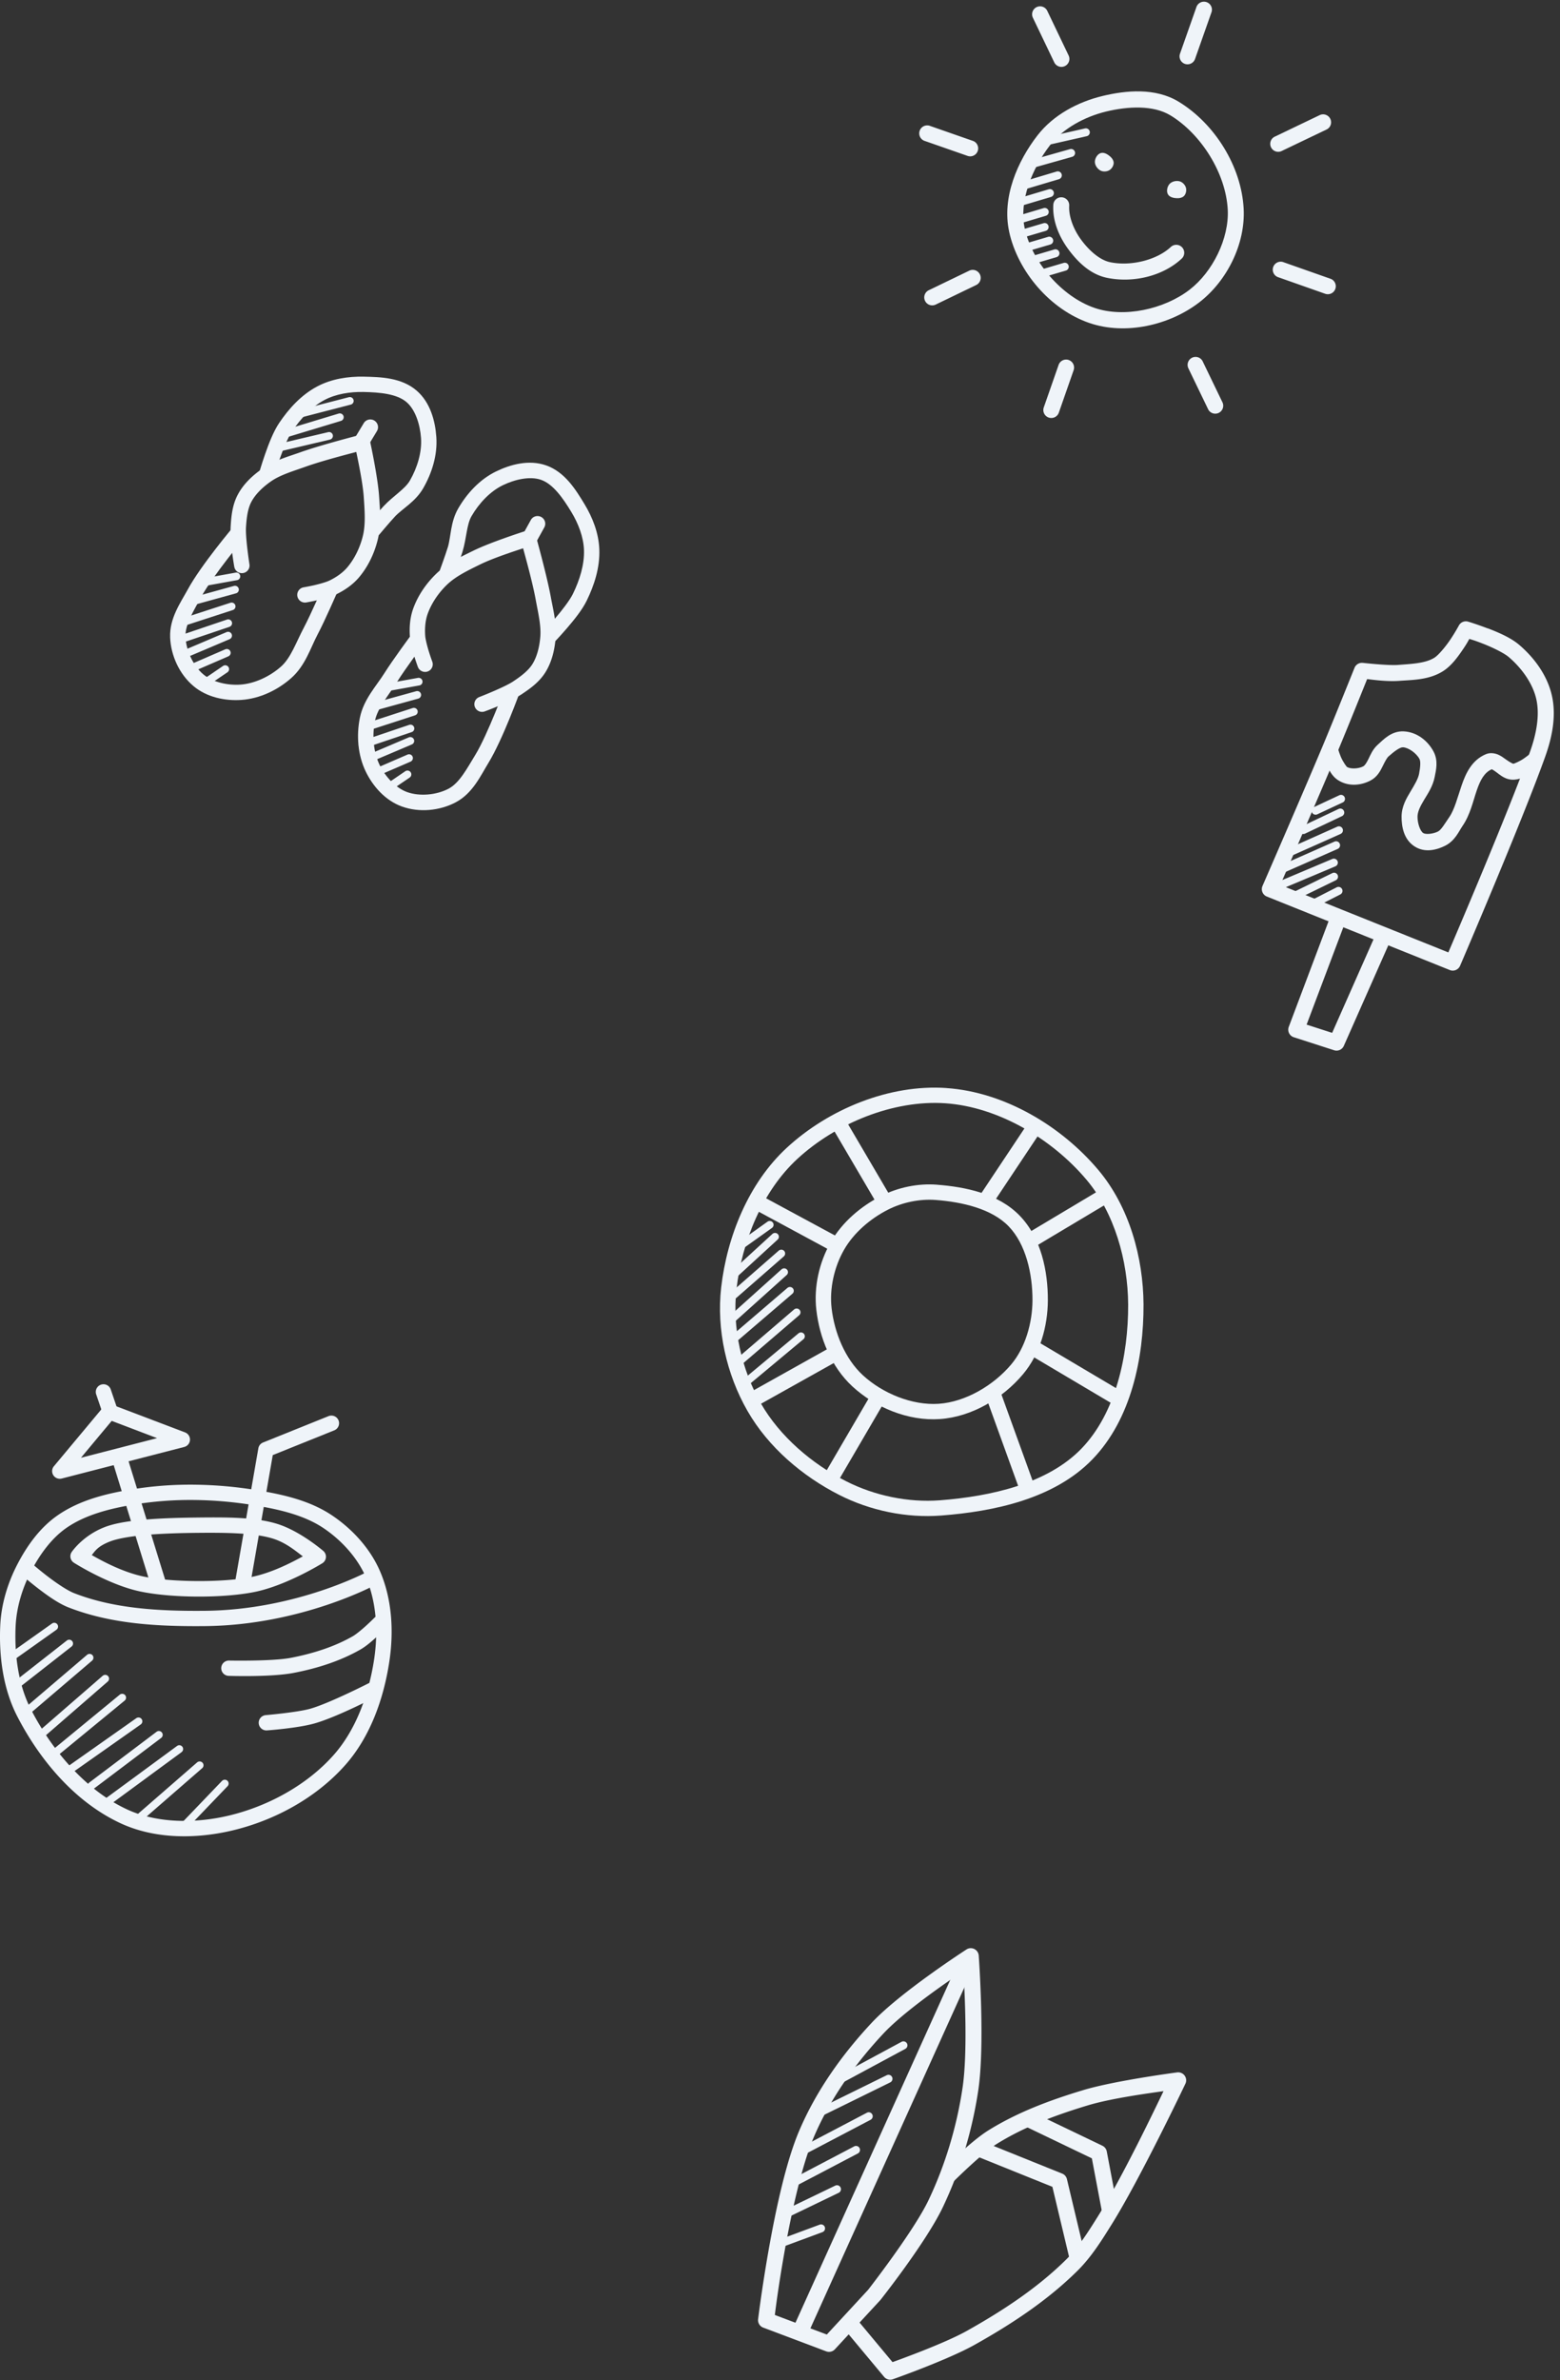 <svg xmlns="http://www.w3.org/2000/svg" xmlns:xlink="http://www.w3.org/1999/xlink" viewBox="0 0 221 337"><rect x="0" y="0" width="221" height="337" fill="#333333" stroke="none"/><g fill="#EFF4F9" transform="translate(0 .24)"><use xlink:href="#a"/><use xlink:href="#b"/><use xlink:href="#c"/><use xlink:href="#d"/><use xlink:href="#e"/><use xlink:href="#f"/><use xlink:href="#g"/><use xlink:href="#h"/><use xlink:href="#i"/><use xlink:href="#j"/><use xlink:href="#k"/><use xlink:href="#l"/><use xlink:href="#m"/><use xlink:href="#n"/><use xlink:href="#o"/><use xlink:href="#p"/><use xlink:href="#q"/><use xlink:href="#r"/><use xlink:href="#s"/><use xlink:href="#t"/><use xlink:href="#u"/><use xlink:href="#v"/><use xlink:href="#w"/><use xlink:href="#x"/><use xlink:href="#y"/><use xlink:href="#z"/><use xlink:href="#A"/><use xlink:href="#B"/><use xlink:href="#C"/><use xlink:href="#D"/><use xlink:href="#E"/><use xlink:href="#F"/><use xlink:href="#G"/><use xlink:href="#H"/><use xlink:href="#I"/><use xlink:href="#J"/><use xlink:href="#K"/><use xlink:href="#L"/><use xlink:href="#M"/><use xlink:href="#N"/><use xlink:href="#O"/><use xlink:href="#P"/><use xlink:href="#Q"/><use xlink:href="#R"/><use xlink:href="#S"/><use xlink:href="#T"/><use xlink:href="#U"/><use xlink:href="#V"/><use xlink:href="#W"/><use xlink:href="#X"/><use xlink:href="#Y"/><use xlink:href="#Z"/><use xlink:href="#aa"/><use xlink:href="#ab"/><use xlink:href="#ac"/><use xlink:href="#ad"/><use xlink:href="#ae"/><use xlink:href="#af"/><use xlink:href="#ag"/><use xlink:href="#ah"/><use xlink:href="#ai"/><use xlink:href="#aj"/><use xlink:href="#ak"/><use xlink:href="#al"/><use xlink:href="#am"/><use xlink:href="#an"/><use xlink:href="#ao"/><use xlink:href="#ap"/><use xlink:href="#aq"/><use xlink:href="#ar"/><use xlink:href="#as"/><use xlink:href="#at"/><use xlink:href="#au"/><use xlink:href="#av"/><use xlink:href="#aw"/><use xlink:href="#ax"/><use xlink:href="#ay"/><use xlink:href="#az"/><use xlink:href="#aA"/><use xlink:href="#aB"/><use xlink:href="#aC"/><use xlink:href="#aD"/><use xlink:href="#aE"/><use xlink:href="#aF"/><use xlink:href="#aG"/><use xlink:href="#aH"/><use xlink:href="#aI"/><use xlink:href="#aJ"/><use xlink:href="#aK"/><use xlink:href="#aL"/><use xlink:href="#aM"/><use xlink:href="#aN"/><use xlink:href="#aO"/><use xlink:href="#aP"/><use xlink:href="#aQ"/><use xlink:href="#aR"/><use xlink:href="#aS"/><use xlink:href="#aT"/><use xlink:href="#aU"/><use xlink:href="#aV"/><use xlink:href="#aW"/><use xlink:href="#aX"/><use xlink:href="#aY"/></g><defs><path id="a" fill-rule="evenodd" d="M27.612 209.976a51.353 51.353 0 0 0-8.972.669c-3.57.592-7.386 1.507-10.524 3.704-2.505 1.754-4.31 4.315-5.65 6.891-1.382 2.663-2.3 5.669-2.432 8.712-.19 4.308.388 8.919 2.433 12.869 3.197 6.177 8.184 12.128 14.667 15.117 4.847 2.235 10.633 2.2 15.68 1.02 6.025-1.407 11.954-4.618 16.089-9.279 3.587-4.045 5.46-9.458 6.249-14.643.638-4.192.415-8.772-1.302-12.775-1.39-3.241-3.917-5.991-6.79-7.925-3.165-2.131-6.964-2.963-10.502-3.556a58.154 58.154 0 0 0-8.946-.804Zm-.026 2.167c2.888.033 5.778.3 8.61.775 3.452.578 6.938 1.392 9.644 3.213 2.565 1.727 4.819 4.212 6.006 6.98 1.506 3.51 1.744 7.72 1.153 11.604-.745 4.898-2.536 9.932-5.73 13.533-3.776 4.257-9.34 7.29-14.952 8.602-4.69 1.096-10.04 1.074-14.268-.876-5.862-2.703-10.613-8.283-13.647-14.143-1.802-3.483-2.368-7.741-2.19-11.786.116-2.668.935-5.393 2.19-7.81 1.24-2.385 2.884-4.652 4.969-6.113 2.684-1.878 6.175-2.767 9.627-3.34a49.377 49.377 0 0 1 8.588-.639Z"/><path id="b" fill-rule="evenodd" d="M3.632 220.779a1.092 1.092 0 0 0-.967.732 1.081 1.081 0 0 0 .317 1.169s1.02.906 2.348 1.93c1.328 1.024 2.925 2.176 4.377 2.743 6.151 2.403 12.921 2.703 19.33 2.646 13.557-.122 24.043-5.791 24.043-5.791a1.088 1.088 0 0 0 .589-1.072 1.08 1.08 0 0 0-.787-.936 1.079 1.079 0 0 0-.84.103s-10.068 5.412-23.026 5.528c-6.323.057-12.813-.271-18.513-2.497-.974-.38-2.573-1.464-3.837-2.439a46.903 46.903 0 0 1-2.234-1.833 1.096 1.096 0 0 0-.8-.283Z"/><path id="c" fill-rule="evenodd" d="M53.77 228.5c-.283.011-.55.131-.745.335 0 0-.491.496-1.132 1.079-.64.584-1.46 1.259-1.91 1.516-2.65 1.515-5.697 2.465-8.776 3.06-2.63.509-8.746.385-8.746.385a1.09 1.09 0 0 0-1.119 1.054 1.083 1.083 0 0 0 1.06 1.114s5.967.206 9.222-.423c3.241-.626 6.512-1.635 9.444-3.311.794-.454 1.61-1.165 2.297-1.791a33.285 33.285 0 0 0 1.212-1.16 1.078 1.078 0 0 0-.185-1.688 1.1 1.1 0 0 0-.623-.166v-.004Z"/><path id="d" fill-rule="evenodd" d="M52.884 237.873c-.17.005-.338.05-.489.132 0 0-5.685 2.906-8.423 3.687-1.834.524-6.317.91-6.317.91a1.094 1.094 0 0 0-.743.377 1.08 1.08 0 0 0 .12 1.529c.22.187.505.28.794.257 0 0 4.35-.306 6.746-.99 3.3-.942 8.831-3.848 8.831-3.848a1.082 1.082 0 0 0-.519-2.054Z"/><path id="e" fill-rule="evenodd" d="M28.199 214.624c-2.002.021-4.563.063-7.002.245-2.44.182-4.73.476-6.381 1.118-3.147 1.224-4.67 3.535-4.67 3.535a1.078 1.078 0 0 0 .331 1.507s4.903 3.127 9.41 4.072c4.42.927 11.7.965 16.16.067 4.55-.915 9.614-4.068 9.614-4.068a1.09 1.09 0 0 0 .514-.844 1.081 1.081 0 0 0-.386-.909s-3.212-2.771-6.424-3.793c-3.12-.992-7.168-.966-11.162-.931l-.004.001Zm.021 2.167c3.979-.035 7.918.022 10.482.83 1.827.581 3.156 1.72 4.199 2.502-1.654.908-4.455 2.352-7.283 2.921-3.966.797-11.351.76-15.28-.063-2.943-.618-5.844-2.188-7.338-3.04.468-.555.798-1.23 2.607-1.934 1.184-.46 3.398-.798 5.752-.974 2.353-.175 4.876-.225 6.861-.242Z"/><path id="f" fill-rule="evenodd" d="m17.815 205.366-2.08.639 5.65 18.288 2.08-.64-5.65-18.287Z"/><path id="g" fill-rule="evenodd" d="M46.912 200.193a1.096 1.096 0 0 0-.392.084l-9.256 3.725a1.085 1.085 0 0 0-.664.822l-3.339 19.168a1.078 1.078 0 0 0 .184.809 1.092 1.092 0 0 0 1.964-.441l3.233-18.575 8.695-3.497a1.088 1.088 0 0 0 .679-1.227 1.083 1.083 0 0 0-1.104-.868Z"/><path id="h" fill-rule="evenodd" d="M15.446 198.571a1.097 1.097 0 0 0-.8.394l-7.01 8.399a1.079 1.079 0 0 0 .438 1.698c.214.084.449.098.672.042l17.356-4.471a1.083 1.083 0 0 0 .114-2.061l-10.345-3.929a1.121 1.121 0 0 0-.425-.072Zm.378 2.371 6.428 2.443-10.784 2.777 4.356-5.22Z"/><path id="i" fill-rule="evenodd" d="M14.616 195.757a1.08 1.08 0 0 0-.86.476 1.08 1.08 0 0 0-.123.971l.885 2.599a1.09 1.09 0 0 0 2.125-.271 1.077 1.077 0 0 0-.062-.423l-.884-2.599a1.084 1.084 0 0 0-1.08-.753Z"/><path id="j" fill-rule="evenodd" d="M7.648 229.529a.554.554 0 0 0-.285.106l-6.355 4.5a.548.548 0 0 0-.215.565.544.544 0 0 0 .654.407.554.554 0 0 0 .195-.087l6.35-4.504a.544.544 0 0 0 .205-.624.543.543 0 0 0-.549-.363Z"/><path id="k" fill-rule="evenodd" d="M9.741 231.925a.548.548 0 0 0-.28.119l-7.22 5.652a.536.536 0 0 0-.213.583.544.544 0 0 0 .886.268l7.219-5.652a.543.543 0 0 0 .174-.633.543.543 0 0 0-.566-.337Z"/><path id="l" fill-rule="evenodd" d="M12.66 233.936a.543.543 0 0 0-.332.134l-8.76 7.472a.54.54 0 0 0 .313.958.536.536 0 0 0 .399-.137l8.758-7.471a.54.54 0 0 0-.379-.956Z"/><path id="m" fill-rule="evenodd" d="M14.871 236.903a.551.551 0 0 0-.332.139l-9.048 7.852a.547.547 0 0 0-.198.374.537.537 0 0 0 .304.533.54.54 0 0 0 .61-.09l9.047-7.852a.544.544 0 0 0 .157-.617.542.542 0 0 0-.54-.339Z"/><path id="n" fill-rule="evenodd" d="M17.292 239.587a.55.55 0 0 0-.336.128l-9.912 8.141a.54.54 0 0 0 .294.959.545.545 0 0 0 .4-.122l9.911-8.14a.54.54 0 0 0-.357-.966Z"/><path id="o" fill-rule="evenodd" d="M19.589 242.94a.54.54 0 0 0-.29.102l-10.205 7.183a.56.56 0 0 0-.222.351.542.542 0 0 0 .852.534l10.205-7.184a.54.54 0 0 0-.34-.986Z"/><path id="p" fill-rule="evenodd" d="M22.511 244.853a.544.544 0 0 0-.34.115l-9.529 7.184a.542.542 0 1 0 .66.863l9.528-7.183a.543.543 0 0 0-.319-.979Z"/><path id="q" fill-rule="evenodd" d="M25.408 246.864a.544.544 0 0 0-.34.115l-10.303 7.565a.532.532 0 0 0-.222.355.543.543 0 0 0 .869.516l10.303-7.568a.545.545 0 0 0 .203-.601.54.54 0 0 0-.51-.382Z"/><path id="r" fill-rule="evenodd" d="M28.305 249.163a.544.544 0 0 0-.387.138l-8.372 7.282a.53.53 0 0 0-.198.373.538.538 0 0 0 .132.402.545.545 0 0 0 .781.042l8.376-7.282a.541.541 0 0 0-.332-.955Z"/><path id="s" fill-rule="evenodd" d="M31.815 251.749a.548.548 0 0 0-.37.173l-6.16 6.418a.542.542 0 1 0 .787.749l6.16-6.417a.542.542 0 0 0-.417-.923Z"/><path id="t" fill-rule="evenodd" d="M51.921 61.45a1.093 1.093 0 0 0-.852-.13s-5.634 1.446-8.507 2.474c-1.713.613-3.684 1.132-5.425 2.343-1.329.924-2.629 2.112-3.453 3.667-.776 1.463-.918 3.06-1.005 4.464-.135 2.16.51 5.735.51 5.735a1.088 1.088 0 0 0 .828.882 1.09 1.09 0 0 0 1.131-.422 1.079 1.079 0 0 0 .188-.81s-.58-3.738-.486-5.241c.083-1.34.244-2.624.755-3.587.59-1.114 1.63-2.103 2.782-2.906 1.334-.927 3.099-1.433 4.917-2.083 2.262-.81 5.962-1.766 7.17-2.083.243 1.182.924 4.368 1.06 6.39.134 1.969.278 3.876-.138 5.541-.398 1.594-1.144 3.151-2.172 4.382-.65.777-1.571 1.421-2.566 1.901-.426.206-1.395.483-2.195.664-.8.18-1.449.288-1.449.288a1.088 1.088 0 0 0-.878.827 1.083 1.083 0 0 0 .141.82 1.096 1.096 0 0 0 1.106.496s.705-.122 1.568-.316c.863-.195 1.866-.44 2.662-.825 1.198-.578 2.375-1.369 3.285-2.458 1.27-1.52 2.134-3.358 2.604-5.242.534-2.134.333-4.267.201-6.21-.19-2.804-1.297-7.86-1.297-7.86a1.09 1.09 0 0 0-.487-.697l.002-.004Z"/><path id="u" fill-rule="evenodd" d="M59.022 55.065c-2.16-1.862-5.128-1.925-7.485-1.975-2.2-.047-4.546.303-6.59 1.382-2.288 1.208-4.054 3.175-5.413 5.199-.805 1.2-1.463 2.92-1.98 4.4-.517 1.479-.861 2.7-.861 2.7l2.092.596s.33-1.164.823-2.575c.493-1.411 1.185-3.087 1.737-3.91 1.232-1.836 2.797-3.525 4.626-4.49 1.6-.845 3.602-1.173 5.531-1.132 2.308.049 4.724.257 6.102 1.445 1.242 1.07 1.905 3.156 2.04 5.074.142 1.997-.52 4.19-1.575 6.022-.704 1.223-2.326 2.134-3.739 3.643-.868.927-2.375 2.735-2.375 2.735l1.677 1.393s1.539-1.84 2.293-2.645l-.004-.002c1.076-1.149 2.922-2.104 4.034-4.035 1.226-2.129 2.042-4.687 1.86-7.255-.16-2.268-.847-4.893-2.793-6.57Z"/><path id="v" fill-rule="evenodd" d="M33.103 74.298s-4.63 5.48-6.484 8.892c-1.027 1.887-2.627 4.098-2.515 6.814L24.101 90c.105 2.571 1.299 5.209 3.306 6.9 1.895 1.597 4.488 2.119 6.796 1.96 2.63-.182 5.146-1.405 7.056-3.093 2-1.768 2.73-4.27 3.721-6.147 1.071-2.026 2.793-6.003 2.793-6.003l-1.998-.87s-1.75 4.027-2.718 5.856c-1.126 2.13-1.848 4.301-3.245 5.536-1.585 1.4-3.725 2.413-5.763 2.554-1.846.127-3.947-.357-5.24-1.447-1.45-1.222-2.452-3.392-2.532-5.323-.072-1.749 1.15-3.66 2.255-5.693 1.58-2.908 6.245-8.536 6.245-8.536l-1.674-1.397Z"/><path id="w" fill-rule="evenodd" d="M53.011 59.298a1.092 1.092 0 0 0-.825-.113 1.081 1.081 0 0 0-.661.502l-1.285 2.132a1.08 1.08 0 0 0 .057 1.205 1.093 1.093 0 0 0 1.522.234c.115-.085.212-.19.285-.312l1.288-2.136a1.078 1.078 0 0 0-.058-1.224 1.095 1.095 0 0 0-.323-.288Z"/><path id="x" fill-rule="evenodd" d="M75.389 75a1.093 1.093 0 0 0-.862-.083s-4.933 1.57-7.456 2.808c-1.748.857-3.696 1.75-5.277 3.278-1.396 1.35-2.556 3.017-3.238 4.876-.488 1.333-.584 2.747-.486 4.075.065.88.354 1.872.617 2.717s.51 1.516.51 1.516a1.094 1.094 0 0 0 1.763.422 1.082 1.082 0 0 0 .277-1.174s-.23-.616-.474-1.398c-.244-.783-.489-1.762-.523-2.233-.082-1.102.015-2.223.363-3.174.552-1.505 1.528-2.93 2.709-4.071 1.234-1.193 2.957-2.022 4.73-2.89 1.819-.893 4.918-1.897 6.064-2.277.329 1.205 1.351 4.886 1.781 7.25.346 1.9.79 3.682.654 5.3-.118 1.4-.456 2.795-1.125 3.863-.579.923-1.61 1.705-2.73 2.447-1.254.832-4.782 2.2-4.782 2.2a1.081 1.081 0 0 0-.407 1.757 1.083 1.083 0 0 0 .76.345c.142.005.285-.018.418-.068 0 0 3.418-1.23 5.222-2.426 1.173-.778 2.484-1.699 3.363-3.102.935-1.492 1.313-3.211 1.45-4.824.178-2.114-.358-4.08-.684-5.87-.546-3.002-2.11-8.604-2.11-8.604a1.09 1.09 0 0 0-.525-.665l-.002.004Z"/><path id="y" fill-rule="evenodd" d="M77.353 65.649c-2.425-.847-5.042-.13-7.086.865-2.315 1.127-4.123 3.114-5.353 5.239-1.117 1.929-1.02 4.005-1.477 5.51l-.004-.001c-.32 1.056-1.144 3.308-1.144 3.308l2.044.756s.813-2.21 1.181-3.424c.601-1.98.579-3.839 1.286-5.06 1.06-1.83 2.627-3.5 4.427-4.376 1.729-.841 3.867-1.31 5.415-.77 1.718.6 3.106 2.588 4.303 4.562 1 1.65 1.716 3.548 1.785 5.357.078 2.066-.602 4.265-1.576 6.251-.437.89-1.542 2.326-2.518 3.459-.975 1.133-1.818 2-1.818 2l1.563 1.514s.885-.909 1.907-2.096c1.023-1.187 2.183-2.617 2.82-3.915 1.074-2.188 1.894-4.702 1.796-7.287-.087-2.31-.957-4.516-2.097-6.398-1.222-2.016-2.76-4.555-5.454-5.494Z"/><path id="z" fill-rule="evenodd" d="m73.657 97.711-2.047-.751s-2.542 6.853-4.27 9.676c-1.208 1.974-2.252 3.988-3.803 4.8-1.712.897-4.092 1.114-5.875.469-1.591-.575-3.061-2.153-3.874-3.815-.896-1.835-1.09-4.194-.67-6.267.371-1.828 1.89-3.539 3.172-5.58 1.1-1.751 3.713-5.28 3.713-5.28l-1.753-1.296s-2.586 3.484-3.804 5.424c-1.13 1.798-2.932 3.68-3.463 6.296-.507 2.498-.307 5.288.85 7.656 1.016 2.079 2.764 4.064 5.095 4.907 2.468.892 5.35.607 7.628-.587l-.004-.002c2.409-1.261 3.523-3.752 4.644-5.585 2.028-3.311 4.459-10.061 4.459-10.061l.002-.004Z"/><path id="A" fill-rule="evenodd" d="M76.663 72.954a1.09 1.09 0 0 0-.828-.082 1.081 1.081 0 0 0-.64.524l-1.207 2.183a1.082 1.082 0 0 0-.09.825 1.092 1.092 0 0 0 1.998.226l1.204-2.179a1.08 1.08 0 0 0-.102-1.223 1.093 1.093 0 0 0-.335-.274Z"/><path id="B" fill-rule="evenodd" d="M33.74 80.888a.546.546 0 0 0-.354-.052l-4.962.894a.54.54 0 0 0-.209.98.547.547 0 0 0 .408.088l4.962-.894a.542.542 0 0 0 .154-1.016Z"/><path id="C" fill-rule="evenodd" d="M33.548 82.767a.545.545 0 0 0-.406-.045l-6.61 1.825a.542.542 0 0 0 .082 1.065.545.545 0 0 0 .214-.02l6.609-1.825a.541.541 0 0 0 .111-1Z"/><path id="D" fill-rule="evenodd" d="M33.044 85.13a.546.546 0 0 0-.405-.024l-7.115 2.31a.541.541 0 0 0-.074 1.001.546.546 0 0 0 .416.033l7.111-2.313a.54.54 0 0 0 .067-1.008Z"/><path id="E" fill-rule="evenodd" d="M32.557 87.503a.546.546 0 0 0-.408-.016l-6.768 2.287a.54.54 0 0 0-.068 1.009.547.547 0 0 0 .424.017l6.764-2.288a.54.54 0 0 0 .296-.795.547.547 0 0 0-.24-.214Z"/><path id="F" fill-rule="evenodd" d="M32.554 89.27a.547.547 0 0 0-.46-.01l-6.182 2.623a.54.54 0 0 0 .012 1.004.548.548 0 0 0 .417-.003l6.182-2.624a.541.541 0 0 0 .03-.99Z"/><path id="G" fill-rule="evenodd" d="M32.367 91.704a.547.547 0 0 0-.459-.005l-5.04 2.178a.542.542 0 0 0 .23 1.042.544.544 0 0 0 .207-.046l5.037-2.181a.54.54 0 0 0 .025-.988Z"/><path id="H" fill-rule="evenodd" d="M32.149 94.013a.544.544 0 0 0-.555.041l-2.376 1.615a.54.54 0 0 0-.14.754.547.547 0 0 0 .756.144l2.377-1.614a.539.539 0 0 0 .15-.754.547.547 0 0 0-.212-.186Z"/><path id="I" fill-rule="evenodd" d="M49.816 56.045a.546.546 0 0 0-.407-.044l-7.484 1.936a.542.542 0 1 0 .278 1.05l7.48-1.938a.541.541 0 0 0 .133-1.004Z"/><path id="J" fill-rule="evenodd" d="M48.428 58.373a.545.545 0 0 0-.454-.057l-7.999 2.42a.542.542 0 0 0 .107 1.06c.071.007.143 0 .212-.02l7.999-2.42a.541.541 0 0 0 .135-.983Z"/><path id="K" fill-rule="evenodd" d="M46.889 61.004a.546.546 0 0 0-.406-.054l-6.64 1.563a.542.542 0 0 0 .031 1.075c.074.008.15 0 .22-.021l6.64-1.563a.542.542 0 0 0 .155-1Z"/><path id="L" fill-rule="evenodd" d="M59.557 95.793a.546.546 0 0 0-.354-.051l-4.961.894a.54.54 0 0 0-.21.98.546.546 0 0 0 .408.088l4.962-.894a.54.54 0 0 0 .155-1.017Z"/><path id="M" fill-rule="evenodd" d="M59.366 97.672a.546.546 0 0 0-.407-.044l-6.609 1.825a.542.542 0 1 0 .295 1.045l6.61-1.825a.54.54 0 0 0 .11-1Z"/><path id="N" fill-rule="evenodd" d="M58.861 100.035a.546.546 0 0 0-.404-.023l-7.115 2.31a.53.53 0 0 0-.316.27.543.543 0 0 0 .242.731.546.546 0 0 0 .415.032l7.112-2.312a.541.541 0 0 0 .066-1.008Z"/><path id="O" fill-rule="evenodd" d="M58.375 102.409a.545.545 0 0 0-.409-.016l-6.767 2.286a.547.547 0 0 0-.324.272.538.538 0 0 0 .082.608.538.538 0 0 0 .384.181.554.554 0 0 0 .213-.034l6.764-2.289a.537.537 0 0 0 .296-.794.545.545 0 0 0-.24-.214Z"/><path id="P" fill-rule="evenodd" d="M58.371 104.176a.551.551 0 0 0-.46-.011l-6.181 2.624a.542.542 0 0 0 .012 1.004.554.554 0 0 0 .417-.003l6.181-2.625a.54.54 0 0 0 .031-.989Z"/><path id="Q" fill-rule="evenodd" d="M58.184 106.61a.55.55 0 0 0-.458-.006l-5.04 2.179a.546.546 0 0 0-.33.507.547.547 0 0 0 .559.535.552.552 0 0 0 .208-.047l5.036-2.18a.546.546 0 0 0 .332-.485.541.541 0 0 0-.307-.503Z"/><path id="R" fill-rule="evenodd" d="M57.967 108.919a.545.545 0 0 0-.555.041l-2.376 1.615a.535.535 0 0 0-.228.347.542.542 0 0 0 .436.635.544.544 0 0 0 .408-.084l2.376-1.615a.538.538 0 0 0 .151-.753.54.54 0 0 0-.212-.186Z"/><path id="S" fill-rule="evenodd" d="M132.741 167.499c-2.711-.208-5.52.381-7.929 1.604-2.853 1.45-5.494 3.69-7.121 6.528-1.633 2.849-2.419 6.311-2.042 9.597.451 3.928 2.093 8.057 5.105 10.832 3.238 2.985 7.9 4.931 12.387 4.623 4.555-.312 8.92-2.945 11.783-6.346 2.428-2.883 3.5-6.804 3.523-10.443.015-4.116-.926-8.836-3.978-11.997-3.037-3.147-7.706-4.086-11.728-4.394v-.004Zm-.17 2.163c3.794.291 7.932 1.255 10.324 3.734 2.436 2.523 3.387 6.72 3.374 10.485-.021 3.215-1.016 6.694-3.012 9.064-2.509 2.979-6.478 5.315-10.269 5.575-3.736.256-7.946-1.459-10.754-4.047-2.499-2.304-4.022-5.993-4.424-9.491-.318-2.768.369-5.836 1.77-8.28 1.364-2.38 3.695-4.386 6.219-5.668 2.045-1.039 4.497-1.546 6.772-1.372Z"/><path id="T" fill-rule="evenodd" d="M134.077 153.813c-8.116-.556-16.689 2.999-22.597 8.441-5.443 5.014-8.484 12.588-9.312 19.79-.684 5.955.75 12.302 3.722 17.483 2.948 5.139 7.782 9.246 13.009 11.9 4.375 2.221 9.509 3.293 14.421 2.916 7.47-.572 16.022-2.348 21.457-7.975 5.473-5.667 7.25-14.32 7.223-21.911-.041-6.661-2.022-13.842-6.402-19.041-5.235-6.214-13.284-11.034-21.521-11.599v-.004Zm-.149 2.159c7.475.512 15.118 5.04 19.998 10.833 3.948 4.686 5.858 11.424 5.896 17.661.026 7.24-1.757 15.37-6.615 20.399-4.789 4.959-12.814 6.765-20.057 7.32-4.476.342-9.249-.652-13.26-2.689-4.897-2.486-9.422-6.363-12.107-11.044-2.739-4.777-4.074-10.726-3.449-16.162.778-6.772 3.696-13.902 8.626-18.444 5.477-5.046 13.604-8.379 20.968-7.874Z"/><path id="U" fill-rule="evenodd" d="m119.439 157.737-1.88 1.096 7.079 12.057 1.88-1.097-7.079-12.056Z"/><path id="V" fill-rule="evenodd" d="m145.907 158.364-7.487 11.243 1.812 1.198 7.487-11.243-1.812-1.198Z"/><path id="W" fill-rule="evenodd" d="m155.917 168.193-10.89 6.502 1.123 1.859 10.89-6.503-1.123-1.858Z"/><path id="X" fill-rule="evenodd" d="m146.554 189.457-1.115 1.862 12.796 7.586 1.115-1.863-12.796-7.585Z"/><path id="Y" fill-rule="evenodd" d="m141.577 196.39-2.051.733 4.901 13.546 2.05-.732-4.9-13.547Z"/><path id="Z" fill-rule="evenodd" d="m123.412 197.161-6.806 11.65 1.88 1.088 6.807-11.65-1.881-1.088Z"/><path id="aa" fill-rule="evenodd" d="m118.376 190.121-12.115 6.773 1.063 1.892 12.115-6.773-1.063-1.892Z"/><path id="ab" fill-rule="evenodd" d="m107.367 168.798-1.038 1.905 11.298 6.096 1.038-1.905-11.298-6.096Z"/><path id="ac" fill-rule="evenodd" d="M109.064 172.638a.547.547 0 0 0-.345.106l-4.56 3.251a.546.546 0 0 0-.123.758.542.542 0 0 0 .355.218.543.543 0 0 0 .406-.095l4.56-3.251a.544.544 0 0 0 .212-.599.542.542 0 0 0-.505-.388Z"/><path id="ad" fill-rule="evenodd" d="M109.8 174.331a.552.552 0 0 0-.383.147l-6.058 5.554a.56.56 0 0 0-.176.378.56.56 0 0 0 .033.21.563.563 0 0 0 .111.181.563.563 0 0 0 .38.175.562.562 0 0 0 .393-.144l6.057-5.554a.537.537 0 0 0 .15-.596.544.544 0 0 0-.507-.351Z"/><path id="ae" fill-rule="evenodd" d="M110.642 176.702a.537.537 0 0 0-.327.139l-7.828 6.841a.526.526 0 0 0-.2.374.543.543 0 0 0 .915.442l7.831-6.84a.544.544 0 0 0 .156-.621.537.537 0 0 0-.547-.335Z"/><path id="af" fill-rule="evenodd" d="M111.097 179.343a.553.553 0 0 0-.383.143l-7.691 6.909a.539.539 0 0 0-.038.766.545.545 0 0 0 .77.038l7.691-6.909a.542.542 0 0 0-.043-.847.55.55 0 0 0-.306-.1Z"/><path id="ag" fill-rule="evenodd" d="M111.871 181.985a.542.542 0 0 0-.327.134l-8.304 7.112a.528.528 0 0 0-.195.372.542.542 0 0 0 .906.449l8.303-7.112a.54.54 0 0 0-.383-.955Z"/><path id="ah" fill-rule="evenodd" d="M112.824 185.033a.541.541 0 0 0-.331.134l-8.372 7.18a.538.538 0 0 0-.055.766.543.543 0 0 0 .769.055l8.372-7.18a.54.54 0 0 0-.383-.955Z"/><path id="ai" fill-rule="evenodd" d="M113.445 188.419a.545.545 0 0 0-.331.132l-7.964 6.638a.544.544 0 1 0 .698.834l7.963-6.638a.542.542 0 0 0-.366-.966Z"/><path id="aj" fill-rule="evenodd" d="M210.773 88.742c-1.514-.585-2.783-.963-2.783-.963a1.13 1.13 0 0 0-1.318.548s-.492.922-1.2 1.977c-.708 1.055-1.7 2.227-2.259 2.578-1.273.797-3.172.874-5.149 1.024-1.438.11-4.989-.29-4.989-.29l.012.005a1.13 1.13 0 0 0-1.191.681s-2.946 7.334-4.462 10.956c-2.789 6.659-8.581 19.945-8.581 19.945a1.118 1.118 0 0 0-.009.878 1.126 1.126 0 0 0 .623.619l25.92 10.406c.273.11.579.109.851-.004.273-.112.491-.326.607-.597 0 0 8.776-20.432 12.051-29.587.96-2.684 1.645-5.806.922-8.81-.676-2.809-2.495-5.246-4.591-7.038-1.187-1.015-2.934-1.759-4.448-2.344l-.006.016Zm-.815 2.105c1.422.55 3.084 1.349 3.793 1.954 1.81 1.547 3.341 3.663 3.867 5.849.559 2.321.028 5.052-.856 7.523-3.091 8.641-11.01 27.101-11.581 28.436l-23.807-9.553c.56-1.287 5.479-12.566 8.134-18.908 1.43-3.414 3.816-9.357 4.17-10.238.819.1 2.851.38 4.553.25 1.872-.141 4.183-.108 6.181-1.36 1.219-.765 2.156-2.082 2.932-3.237.479-.714.584-.941.812-1.34.446.14.822.244 1.802.624Z"/><path id="ak" fill-rule="evenodd" d="M195.054 131.693 188.722 146l-3.619-1.165 5.622-14.901-2.112-.799-6.036 16.012a1.127 1.127 0 0 0 .709 1.474l5.709 1.84a1.125 1.125 0 0 0 1.38-.618l6.745-15.238-2.066-.912Z"/><path id="al" fill-rule="evenodd" d="M216.844 106.416s-.437.381-1.008.77c-.571.388-1.341.707-1.448.714l-.008-.003c-.033.01-.485-.199-1.091-.64-.304-.221-.639-.474-1.086-.666-.45-.183-1.102-.301-1.709-.044-1.975.829-2.839 2.689-3.426 4.401-.587 1.712-1.008 3.42-1.742 4.488-.684.994-1.152 1.831-1.626 2.065-.722.355-1.739.427-2.076.211-.431-.276-.816-1.368-.81-2.325.005-.695.377-1.451.925-2.364.549-.913 1.258-1.945 1.513-3.282.176-.924.536-2.268-.176-3.588-.811-1.513-2.351-2.75-4.212-2.839-1.745-.084-2.869 1.16-3.659 1.865-.749.669-1.059 1.474-1.349 2.063-.291.589-.519.911-.738 1.027-.664.352-1.774.389-2.28.095-.07-.028-.606-.758-.899-1.475-.293-.717-.463-1.364-.463-1.364l-2.185.562s.197.779.557 1.659c.36.88.761 1.924 1.846 2.56l.004.002c1.44.843 3.147.658 4.474-.044.955-.505 1.386-1.368 1.71-2.025.324-.658.585-1.161.827-1.377.832-.743 1.619-1.314 2.046-1.294.782.038 1.893.825 2.335 1.651.187.346.125 1.16-.054 2.096-.141.742-.651 1.576-1.229 2.54-.579.965-1.241 2.093-1.25 3.513-.009 1.404.29 3.243 1.847 4.241 1.452.931 3.112.496 4.296-.088 1.433-.706 1.965-2.052 2.486-2.809 1.097-1.594 1.488-3.49 2.018-5.036.521-1.52 1.086-2.535 2.132-3.001.121.049.349.2.625.403.568.412 1.333 1.154 2.572 1.072 1.085-.069 1.877-.627 2.571-1.1.695-.473 1.225-.938 1.225-.938l-1.484-1.699-.001.003Z"/><path id="am" fill-rule="evenodd" d="M190.15 112.333a.564.564 0 0 0-.421.029l-3.573 1.666a.565.565 0 1 0 .478 1.023l3.573-1.667a.56.56 0 0 0 .216-.858.57.57 0 0 0-.273-.193Z"/><path id="an" fill-rule="evenodd" d="M190.046 114.271a.564.564 0 0 0-.423.033l-5.189 2.455a.544.544 0 0 0-.191.126.565.565 0 0 0 .452.961.583.583 0 0 0 .219-.068l5.189-2.455a.56.56 0 0 0 .25-.222.56.56 0 0 0-.034-.637.57.57 0 0 0-.273-.193Z"/><path id="ao" fill-rule="evenodd" d="M189.872 116.789a.566.566 0 0 0-.422.019l-6.606 2.944a.566.566 0 0 0-.17.93.568.568 0 0 0 .625.102l6.606-2.944a.557.557 0 0 0 .343-.537.57.57 0 0 0-.376-.514Z"/><path id="ap" fill-rule="evenodd" d="M189.466 118.908a.566.566 0 0 0-.422.019l-7.985 3.525a.542.542 0 0 0-.181.126.575.575 0 0 0-.158.403.57.57 0 0 0 .361.514.563.563 0 0 0 .433-.011l7.985-3.525a.557.557 0 0 0 .343-.537.57.57 0 0 0-.376-.514Z"/><path id="aq" fill-rule="evenodd" d="M189.158 121.372a.56.56 0 0 0-.424.012l-8.366 3.523a.573.573 0 0 0-.312.306.564.564 0 0 0 .751.733l8.365-3.522a.563.563 0 0 0-.014-1.052Z"/><path id="ar" fill-rule="evenodd" d="M189.156 123.351a.57.57 0 0 0-.421.038l-5.701 2.78a.57.57 0 0 0-.196.125.575.575 0 0 0-.167.424.568.568 0 0 0 .856.461l5.701-2.78a.563.563 0 0 0-.072-1.048Z"/><path id="as" fill-rule="evenodd" d="M189.777 125.356a.563.563 0 0 0-.422.042l-3.653 1.863a.561.561 0 0 0-.281.329.562.562 0 0 0 .362.713.569.569 0 0 0 .432-.034l3.652-1.862a.561.561 0 0 0 .317-.557.568.568 0 0 0-.407-.494Z"/><path id="at" fill-rule="evenodd" d="M166.96 14.151c-3.277-1.987-7.431-1.611-10.8-.794-3.434.833-6.917 2.656-9.166 5.551-2.858 3.679-5.083 8.81-4.033 13.639l-.005-.002c1.235 5.682 5.824 11.032 11.349 12.94 5.127 1.77 11.38.33 15.596-2.918 3.915-3.015 6.542-8.256 6.285-13.24-.309-6.008-4.104-12.07-9.226-15.176Zm-1.171 1.929c4.406 2.671 7.878 8.253 8.141 13.362.21 4.077-2.133 8.817-5.408 11.34-3.593 2.766-9.282 4.017-13.481 2.568-4.624-1.598-8.835-6.478-9.878-11.28-.83-3.818 1.04-8.466 3.61-11.774 1.828-2.353 4.886-4.005 7.916-4.74 3.088-.749 6.692-.931 9.098.528l.002-.004Z"/><path id="au" fill-rule="evenodd" d="M150.722 27.756a1.13 1.13 0 0 0-1.505 1.02c-.125 2.25.801 4.457 2.089 6.22 1.25 1.71 3.048 3.583 5.491 4.094 3.701.775 7.939-.219 10.612-2.714a1.13 1.13 0 0 0 .055-1.595 1.132 1.132 0 0 0-1.596-.055c-1.98 1.85-5.668 2.772-8.609 2.157-1.518-.318-3.045-1.735-4.129-3.219-1.05-1.436-1.744-3.244-1.66-4.763a1.128 1.128 0 0 0-.748-1.145Z"/><path id="av" fill-rule="evenodd" d="M167.091 25.426c.402.1.768.467.9.86.122.367.046.837-.187 1.145-.183.242-.52.37-.822.387-.532.029-1.233-.067-1.512-.522-.26-.423-.124-1.1.203-1.475.322-.37.941-.514 1.418-.395Z"/><path id="aw" fill-rule="evenodd" d="M155.89 23.902c.366.197.883.172 1.245-.03.338-.19.597-.588.632-.973.027-.302-.135-.624-.348-.84-.374-.379-.956-.78-1.469-.63-.477.137-.832.73-.843 1.227-.01.49.351 1.014.783 1.246Z"/><path id="ax" fill-rule="evenodd" d="M170.918.058a1.127 1.127 0 0 0-1.428.71l-2.321 6.588a1.139 1.139 0 0 0 .043.865 1.125 1.125 0 0 0 1.508.534 1.127 1.127 0 0 0 .578-.646l2.321-6.588a1.12 1.12 0 0 0-.041-.88 1.12 1.12 0 0 0-.66-.583Z"/><path id="ay" fill-rule="evenodd" d="M151.388 50.727a1.13 1.13 0 0 0-1.425.716l-2.093 5.996a1.12 1.12 0 0 0 .047.864 1.12 1.12 0 0 0 .645.578 1.129 1.129 0 0 0 1.44-.697l2.092-5.996a1.135 1.135 0 0 0-.706-1.46Z"/><path id="az" fill-rule="evenodd" d="M188.531 39.25a1.078 1.078 0 0 0-.074-.03l-6.589-2.32a1.123 1.123 0 0 0-1.262.277 1.129 1.129 0 0 0 .516 1.849l6.588 2.321a1.13 1.13 0 0 0 1.448-.645 1.129 1.129 0 0 0-.625-1.457l-.002.005Z"/><path id="aA" fill-rule="evenodd" d="M137.85 19.72a1.03 1.03 0 0 0-.074-.03l-5.996-2.092a1.134 1.134 0 0 0-1.261.284 1.131 1.131 0 0 0 .119 1.634c.118.098.256.17.403.212l5.997 2.092a1.128 1.128 0 0 0 .814-2.105l-.002.005Z"/><path id="aB" fill-rule="evenodd" d="M187.89 16.043a1.123 1.123 0 0 0-.95.024l-6.301 3.021a1.117 1.117 0 0 0-.615.64 1.138 1.138 0 0 0-.072.448 1.137 1.137 0 0 0 .385.8 1.13 1.13 0 0 0 1.278.144l6.301-3.017a1.124 1.124 0 0 0 .656-1.038 1.131 1.131 0 0 0-.682-1.022Z"/><path id="aC" fill-rule="evenodd" d="M138.246 38.063a1.128 1.128 0 0 0-.952.029l-5.718 2.76a1.128 1.128 0 0 0 .554 2.143c.148-.008.293-.046.427-.11l5.718-2.76a1.128 1.128 0 0 0-.029-2.062Z"/><path id="aD" fill-rule="evenodd" d="M147.72.72a1.13 1.13 0 0 0-1.387 1.567l3.018 6.3a1.133 1.133 0 0 0 1.079.64 1.131 1.131 0 0 0 1.004-.752 1.133 1.133 0 0 0-.047-.863l-3.017-6.3a1.135 1.135 0 0 0-.65-.592Z"/><path id="aE" fill-rule="evenodd" d="M169.743 50.356a1.129 1.129 0 0 0-1.382 1.568l2.763 5.724a1.13 1.13 0 0 0 1.529.571 1.131 1.131 0 0 0 .632-1.12 1.139 1.139 0 0 0-.131-.433l-2.761-5.718a1.12 1.12 0 0 0-.65-.592Z"/><path id="aF" fill-rule="evenodd" d="M154.015 17.962a.567.567 0 0 0-.317-.014l-6.386 1.443a.57.57 0 0 0-.432.455.564.564 0 0 0 .682.648l6.383-1.449a.564.564 0 0 0 .07-1.083Z"/><path id="aG" fill-rule="evenodd" d="M151.944 20.895a.563.563 0 0 0-.372-.016l-6.325 1.787a.563.563 0 0 0-.391.698.566.566 0 0 0 .698.39l6.325-1.788a.559.559 0 0 0 .422-.512.567.567 0 0 0-.357-.56Z"/><path id="aH" fill-rule="evenodd" d="M150.054 24.058a.563.563 0 0 0-.369-.01l-4.634 1.383a.564.564 0 0 0 .323 1.084l4.633-1.383a.558.558 0 0 0 .415-.52.567.567 0 0 0-.368-.554Z"/><path id="aI" fill-rule="evenodd" d="M148.93 26.572a.563.563 0 0 0-.369-.01l-4.634 1.383a.566.566 0 0 0 .323 1.084l4.633-1.383a.565.565 0 0 0 .047-1.074Z"/><path id="aJ" fill-rule="evenodd" d="M148.201 29.239a.563.563 0 0 0-.369-.01l-4.634 1.384a.564.564 0 0 0 .323 1.083l4.633-1.383a.558.558 0 0 0 .415-.52.566.566 0 0 0-.368-.554Z"/><path id="aK" fill-rule="evenodd" d="M148.196 31.378a.563.563 0 0 0-.369-.01l-4.184 1.236a.57.57 0 0 0-.368.263.552.552 0 0 0-.056.45.551.551 0 0 0 .292.345.563.563 0 0 0 .452.02l4.184-1.236a.565.565 0 0 0 .049-1.068Z"/><path id="aL" fill-rule="evenodd" d="M148.843 33.31a.565.565 0 0 0-.374-.011l-4.184 1.236a.57.57 0 0 0-.337.27.558.558 0 0 0-.047.431.561.561 0 0 0 .483.402c.074.008.149 0 .22-.02l4.184-1.236a.563.563 0 0 0 .324-.851.561.561 0 0 0-.269-.22Z"/><path id="aM" fill-rule="evenodd" d="M149.676 35.08a.566.566 0 0 0-.319.004l-4.188 1.234a.567.567 0 0 0 .323 1.085l4.184-1.236a.563.563 0 0 0 .297-.885.564.564 0 0 0-.297-.203Z"/><path id="aN" fill-rule="evenodd" d="M151.05 37a.562.562 0 0 0-.373-.012l-4.184 1.236a.573.573 0 0 0-.368.264.552.552 0 0 0-.056.449.551.551 0 0 0 .292.346.566.566 0 0 0 .452.02l4.188-1.235A.566.566 0 0 0 151.05 37Z"/><path id="aO" fill-rule="evenodd" d="M137.967 275.69a1.123 1.123 0 0 0-1.055.094s-9.353 6.037-13.397 10.353c-4.182 4.463-7.861 9.611-10.287 15.295-1.85 4.336-3.274 10.948-4.275 16.544-1 5.597-1.555 10.156-1.555 10.156a1.13 1.13 0 0 0 .723 1.191l8.926 3.363a1.133 1.133 0 0 0 1.225-.289l6.418-6.944.06-.07s6.471-8.161 8.844-13.164c2.468-5.2 4.146-10.822 4.996-16.507.976-6.528.065-19.063.065-19.063a1.13 1.13 0 0 0-.688-.959Zm-1.477 3.13c.16 2.758.624 11.514-.13 16.558-.818 5.47-2.438 10.884-4.806 15.873-2.083 4.39-8.549 12.694-8.568 12.718l-5.857 6.336-7.36-2.771c.086-.688.503-4.109 1.406-9.161.989-5.53 2.447-12.112 4.131-16.058 2.295-5.378 5.812-10.326 9.854-14.639 2.981-3.181 9.12-7.368 11.33-8.856Z"/><path id="aP" fill-rule="evenodd" d="m135.912 277.235-23.811 52.7 2.052.94 23.812-52.7-2.053-.94Z"/><path id="aQ" fill-rule="evenodd" d="M167.368 293.276a1.133 1.133 0 0 0-.608-.088s-8.827 1.156-13.329 2.516c-4.598 1.389-9.237 3.095-13.407 5.69-2.624 1.633-6.427 5.536-6.427 5.536a1.13 1.13 0 0 0 .375 1.839 1.142 1.142 0 0 0 .864-.004c.136-.057.26-.141.365-.246 0 0 3.986-3.946 6.015-5.209 3.907-2.431 8.359-4.084 12.869-5.447 3.346-1.01 8.545-1.705 10.748-2.021-1.102 2.29-5.787 12.113-9.246 17.647-1.403 2.246-2.788 4.458-4.543 6.193-4.071 4.027-8.996 7.259-14.078 10.106-3.165 1.773-9.644 4.103-10.525 4.423l-4.999-5.999a1.137 1.137 0 0 0-.773-.446 1.123 1.123 0 0 0-1.139.611 1.136 1.136 0 0 0-.056.89c.052.144.133.277.237.389l5.535 6.638a1.132 1.132 0 0 0 1.243.342s7.763-2.738 11.582-4.878c5.176-2.899 10.274-6.234 14.562-10.474 2.009-1.987 3.467-4.356 4.868-6.598 4.035-6.457 10.429-19.89 10.429-19.89a1.119 1.119 0 0 0 .041-.879 1.13 1.13 0 0 0-.603-.641Z"/><path id="aR" fill-rule="evenodd" d="M150.527 307.541a.562.562 0 0 0-.056-.025l-11.621-4.681-.841 2.091 11.08 4.464 2.499 10.491 2.197-.521-2.636-11.059a1.12 1.12 0 0 0-.223-.453 1.115 1.115 0 0 0-.397-.311l-.002.004Z"/><path id="aS" fill-rule="evenodd" d="m145.994 298.69-.978 2.03 9.665 4.639 1.458 7.706 2.219-.42-1.565-8.265a1.138 1.138 0 0 0-.62-.808l-10.179-4.882Z"/><path id="aT" fill-rule="evenodd" d="M128.184 288.827a.563.563 0 0 0-.474.036l-10.203 5.498a.56.56 0 0 0-.108.947.553.553 0 0 0 .639.047l10.208-5.496a.564.564 0 0 0-.062-1.032Z"/><path id="aU" fill-rule="evenodd" d="M126.092 293.574a.564.564 0 0 0-.475.015l-9.79 4.809a.56.56 0 0 0-.286.325.556.556 0 0 0 .028.431.56.56 0 0 0 .543.314.56.56 0 0 0 .213-.056l9.79-4.809a.566.566 0 0 0-.023-1.029Z"/><path id="aV" fill-rule="evenodd" d="M123.275 298.872a.557.557 0 0 0-.472.031l-10.125 5.31a.566.566 0 0 0 .093 1.04.567.567 0 0 0 .431-.039l10.127-5.314a.565.565 0 0 0-.054-1.028Z"/><path id="aW" fill-rule="evenodd" d="M121.477 303.639a.565.565 0 0 0-.476.03l-8.549 4.483a.567.567 0 0 0 .093 1.04.56.56 0 0 0 .43-.039l8.551-4.487a.563.563 0 0 0 .202-.83.566.566 0 0 0-.251-.197Z"/><path id="aX" fill-rule="evenodd" d="M118.795 309.209a.571.571 0 0 0-.475.015l-7.653 3.687a.562.562 0 0 0-.262.754.566.566 0 0 0 .755.262l7.649-3.688a.56.56 0 0 0 .326-.519.565.565 0 0 0-.34-.511Z"/><path id="aY" fill-rule="evenodd" d="M116.539 314.757a.564.564 0 0 0-.427-.008l-5.752 2.13a.576.576 0 0 0-.325.293.558.558 0 0 0-.018.436.565.565 0 0 0 .735.33l5.752-2.131a.559.559 0 0 0 .377-.514.56.56 0 0 0-.342-.536Z"/></defs></svg>